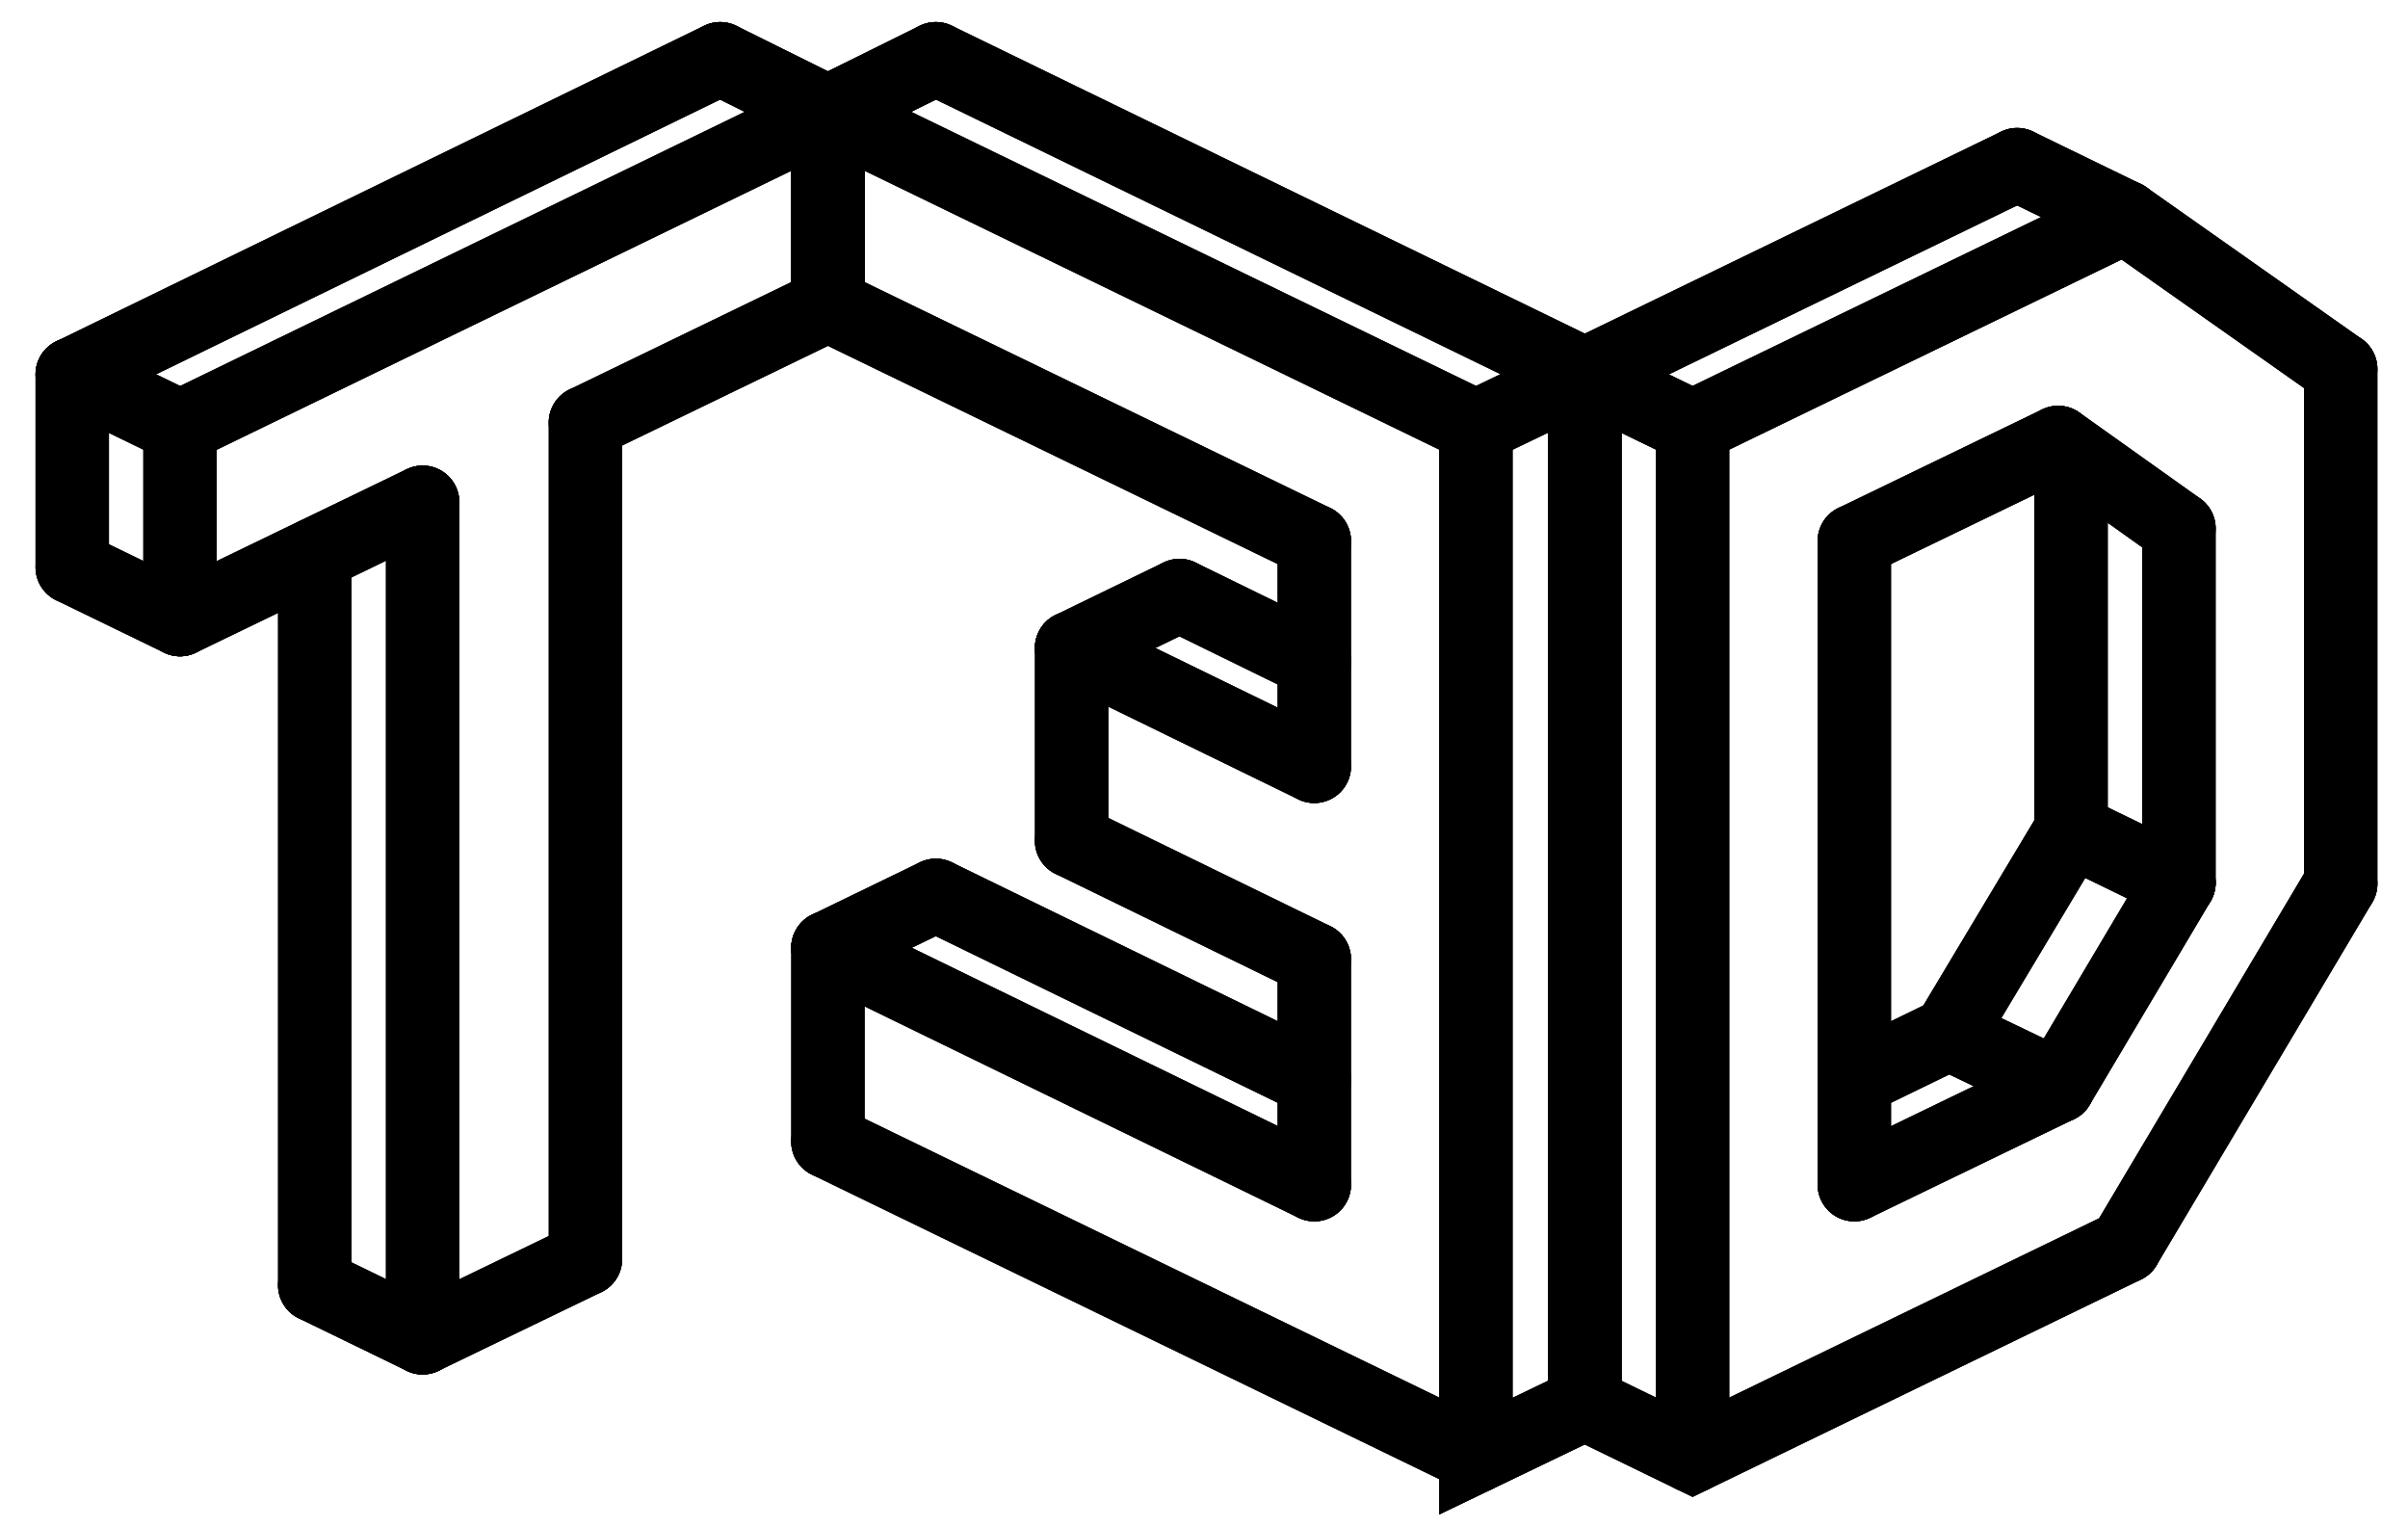 <svg width="41" height="26" viewBox="0 0 41 26" fill="none" xmlns="http://www.w3.org/2000/svg">
<path d="M7.196 22.772L5.359 21.879" stroke="black" stroke-width="1.25" stroke-miterlimit="10" stroke-linecap="round"/>
<path d="M7.196 22.772L9.968 21.433" stroke="black" stroke-width="1.25" stroke-miterlimit="10" stroke-linecap="round"/>
<path d="M26.984 23.896L28.819 24.788L36.182 21.219" stroke="black" stroke-width="1.25" stroke-miterlimit="10" stroke-linecap="round"/>
<path d="M7.196 22.772L5.359 21.879" stroke="black" stroke-width="1.25" stroke-miterlimit="10" stroke-linecap="round"/>
<path d="M7.196 22.772L9.968 21.433" stroke="black" stroke-width="1.25" stroke-miterlimit="10" stroke-linecap="round"/>
<path d="M26.984 23.896L28.819 24.788L36.182 21.219" stroke="black" stroke-width="1.25" stroke-miterlimit="10" stroke-linecap="round"/>
<path d="M5.359 9.44V21.879" stroke="black" stroke-width="1.25" stroke-miterlimit="10" stroke-linecap="round"/>
<path d="M12.262 1L1.23 6.373" stroke="black" stroke-width="1.25" stroke-miterlimit="10" stroke-linecap="round"/>
<path d="M14.097 1.91L12.262 1" stroke="black" stroke-width="1.25" stroke-miterlimit="10" stroke-linecap="round"/>
<path d="M1.23 6.373V9.656" stroke="black" stroke-width="1.25" stroke-miterlimit="10" stroke-linecap="round"/>
<path d="M3.065 10.547L1.23 9.656" stroke="black" stroke-width="1.25" stroke-miterlimit="10" stroke-linecap="round"/>
<path d="M3.065 7.263L1.23 6.373" stroke="black" stroke-width="1.25" stroke-miterlimit="10" stroke-linecap="round"/>
<path d="M3.065 10.547L7.196 8.55" stroke="black" stroke-width="1.25" stroke-miterlimit="10" stroke-linecap="round"/>
<path d="M7.196 8.55V22.772" stroke="black" stroke-width="1.25" stroke-miterlimit="10" stroke-linecap="round"/>
<path d="M9.968 21.433V7.193" stroke="black" stroke-width="1.25" stroke-miterlimit="10" stroke-linecap="round"/>
<path d="M9.968 7.193L14.097 5.194" stroke="black" stroke-width="1.25" stroke-miterlimit="10" stroke-linecap="round"/>
<path d="M14.097 5.194V1.91" stroke="black" stroke-width="1.25" stroke-miterlimit="10" stroke-linecap="round"/>
<path d="M22.378 18.382L15.934 15.242" stroke="black" stroke-width="1.25" stroke-miterlimit="10" stroke-linecap="round"/>
<path d="M14.097 16.133L15.934 15.242" stroke="black" stroke-width="1.25" stroke-miterlimit="10" stroke-linecap="round"/>
<path d="M22.378 11.261L20.083 10.138" stroke="black" stroke-width="1.25" stroke-miterlimit="10" stroke-linecap="round"/>
<path d="M20.083 10.138L18.246 11.03" stroke="black" stroke-width="1.25" stroke-miterlimit="10" stroke-linecap="round"/>
<path d="M26.984 6.373L15.934 1" stroke="black" stroke-width="1.25" stroke-miterlimit="10" stroke-linecap="round"/>
<path d="M14.097 1.91L15.934 1" stroke="black" stroke-width="1.25" stroke-miterlimit="10" stroke-linecap="round"/>
<path d="M18.246 14.314V11.03" stroke="black" stroke-width="1.25" stroke-miterlimit="10" stroke-linecap="round"/>
<path d="M18.246 14.314L22.378 16.328" stroke="black" stroke-width="1.25" stroke-miterlimit="10" stroke-linecap="round"/>
<path d="M22.378 16.328V20.166" stroke="black" stroke-width="1.25" stroke-miterlimit="10" stroke-linecap="round"/>
<path d="M22.378 20.166L14.097 16.133" stroke="black" stroke-width="1.25" stroke-miterlimit="10" stroke-linecap="round"/>
<path d="M14.097 16.133V19.434" stroke="black" stroke-width="1.25" stroke-miterlimit="10" stroke-linecap="round"/>
<path d="M14.097 19.434L25.13 24.788" stroke="black" stroke-width="1.25" stroke-miterlimit="10" stroke-linecap="round"/>
<path d="M25.13 7.263L14.097 1.91" stroke="black" stroke-width="1.25" stroke-miterlimit="10" stroke-linecap="round"/>
<path d="M3.065 10.547V7.266L14.097 1.91V5.194" stroke="black" stroke-width="1.25" stroke-miterlimit="10" stroke-linecap="round"/>
<path d="M14.097 5.194L22.378 9.21" stroke="black" stroke-width="1.25" stroke-miterlimit="10" stroke-linecap="round"/>
<path d="M22.378 9.21V13.045" stroke="black" stroke-width="1.25" stroke-miterlimit="10" stroke-linecap="round"/>
<path d="M22.378 13.045L18.246 11.03" stroke="black" stroke-width="1.25" stroke-miterlimit="10" stroke-linecap="round"/>
<path d="M26.984 23.896V6.373" stroke="black" stroke-width="1.25" stroke-miterlimit="10" stroke-linecap="round"/>
<path d="M25.13 7.263L26.984 6.373" stroke="black" stroke-width="1.25" stroke-miterlimit="10" stroke-linecap="round"/>
<path d="M33.188 17.597L35.263 14.134" stroke="black" stroke-width="1.25" stroke-miterlimit="10" stroke-linecap="round"/>
<path d="M31.573 18.382L33.188 17.597" stroke="black" stroke-width="1.25" stroke-miterlimit="10" stroke-linecap="round"/>
<path d="M35.043 18.488L33.188 17.597" stroke="black" stroke-width="1.25" stroke-miterlimit="10" stroke-linecap="round"/>
<path d="M35.263 14.134V7.732" stroke="black" stroke-width="1.25" stroke-miterlimit="10" stroke-linecap="round"/>
<path d="M37.1 15.027L35.263 14.134" stroke="black" stroke-width="1.25" stroke-miterlimit="10" stroke-linecap="round"/>
<path d="M26.984 6.373V23.896L25.13 24.788V7.266" stroke="black" stroke-width="1.25" stroke-miterlimit="10" stroke-linecap="round"/>
<path d="M34.345 2.803L26.984 6.373" stroke="black" stroke-width="1.25" stroke-miterlimit="10" stroke-linecap="round"/>
<path d="M28.819 7.263L26.984 6.373" stroke="black" stroke-width="1.25" stroke-miterlimit="10" stroke-linecap="round"/>
<path d="M36.182 3.696L34.345 2.803" stroke="black" stroke-width="1.25" stroke-miterlimit="10" stroke-linecap="round"/>
<path d="M36.182 3.696L28.819 7.263" stroke="black" stroke-width="1.25" stroke-miterlimit="10" stroke-linecap="round"/>
<path d="M28.819 7.263V24.788" stroke="black" stroke-width="1.25" stroke-miterlimit="10" stroke-linecap="round"/>
<path d="M36.182 21.219L39.854 15.044" stroke="black" stroke-width="1.25" stroke-miterlimit="10" stroke-linecap="round"/>
<path d="M39.854 15.044V6.282" stroke="black" stroke-width="1.25" stroke-miterlimit="10" stroke-linecap="round"/>
<path d="M39.854 6.282L36.182 3.696" stroke="black" stroke-width="1.25" stroke-miterlimit="10" stroke-linecap="round"/>
<path d="M31.573 20.166L35.043 18.488" stroke="black" stroke-width="1.25" stroke-miterlimit="10" stroke-linecap="round"/>
<path d="M31.573 9.21V20.166" stroke="black" stroke-width="1.25" stroke-miterlimit="10" stroke-linecap="round"/>
<path d="M35.043 7.532L31.573 9.21" stroke="black" stroke-width="1.25" stroke-miterlimit="10" stroke-linecap="round"/>
<path d="M37.1 8.996L35.043 7.532" stroke="black" stroke-width="1.25" stroke-miterlimit="10" stroke-linecap="round"/>
<path d="M37.1 15.026V8.996" stroke="black" stroke-width="1.25" stroke-miterlimit="10" stroke-linecap="round"/>
<path d="M35.043 18.488L37.1 15.027" stroke="black" stroke-width="1.25" stroke-miterlimit="10" stroke-linecap="round"/>
<path d="M5.359 9.44V21.879" stroke="black" stroke-width="1.25" stroke-miterlimit="10" stroke-linecap="round"/>
<path d="M12.262 1L1.23 6.373" stroke="black" stroke-width="1.25" stroke-miterlimit="10" stroke-linecap="round"/>
<path d="M14.097 1.91L12.262 1" stroke="black" stroke-width="1.25" stroke-miterlimit="10" stroke-linecap="round"/>
<path d="M1.23 6.373V9.656" stroke="black" stroke-width="1.25" stroke-miterlimit="10" stroke-linecap="round"/>
<path d="M3.065 10.547L1.23 9.656" stroke="black" stroke-width="1.25" stroke-miterlimit="10" stroke-linecap="round"/>
<path d="M3.065 7.263L1.23 6.373" stroke="black" stroke-width="1.25" stroke-miterlimit="10" stroke-linecap="round"/>
<path d="M3.065 10.547L7.196 8.55" stroke="black" stroke-width="1.25" stroke-miterlimit="10" stroke-linecap="round"/>
<path d="M7.196 8.55V22.772" stroke="black" stroke-width="1.25" stroke-miterlimit="10" stroke-linecap="round"/>
<path d="M9.968 21.433V7.193" stroke="black" stroke-width="1.25" stroke-miterlimit="10" stroke-linecap="round"/>
<path d="M9.968 7.193L14.097 5.194" stroke="black" stroke-width="1.25" stroke-miterlimit="10" stroke-linecap="round"/>
<path d="M14.097 5.194V1.91" stroke="black" stroke-width="1.25" stroke-miterlimit="10" stroke-linecap="round"/>
<path d="M22.378 18.382L15.934 15.242" stroke="black" stroke-width="1.25" stroke-miterlimit="10" stroke-linecap="round"/>
<path d="M14.097 16.133L15.934 15.242" stroke="black" stroke-width="1.25" stroke-miterlimit="10" stroke-linecap="round"/>
<path d="M22.378 11.261L20.083 10.138" stroke="black" stroke-width="1.25" stroke-miterlimit="10" stroke-linecap="round"/>
<path d="M20.083 10.138L18.246 11.03" stroke="black" stroke-width="1.25" stroke-miterlimit="10" stroke-linecap="round"/>
<path d="M26.984 6.373L15.934 1" stroke="black" stroke-width="1.25" stroke-miterlimit="10" stroke-linecap="round"/>
<path d="M14.097 1.91L15.934 1" stroke="black" stroke-width="1.25" stroke-miterlimit="10" stroke-linecap="round"/>
<path d="M18.246 14.314V11.03" stroke="black" stroke-width="1.25" stroke-miterlimit="10" stroke-linecap="round"/>
<path d="M18.246 14.314L22.378 16.328" stroke="black" stroke-width="1.25" stroke-miterlimit="10" stroke-linecap="round"/>
<path d="M22.378 16.328V20.166" stroke="black" stroke-width="1.25" stroke-miterlimit="10" stroke-linecap="round"/>
<path d="M22.378 20.166L14.097 16.133" stroke="black" stroke-width="1.25" stroke-miterlimit="10" stroke-linecap="round"/>
<path d="M14.097 16.133V19.434" stroke="black" stroke-width="1.25" stroke-miterlimit="10" stroke-linecap="round"/>
<path d="M14.097 19.434L25.13 24.788" stroke="black" stroke-width="1.25" stroke-miterlimit="10" stroke-linecap="round"/>
<path d="M25.13 7.263L14.097 1.91" stroke="black" stroke-width="1.25" stroke-miterlimit="10" stroke-linecap="round"/>
<path d="M3.065 10.547V7.266L14.097 1.91V5.194" stroke="black" stroke-width="1.25" stroke-miterlimit="10" stroke-linecap="round"/>
<path d="M14.097 5.194L22.378 9.21" stroke="black" stroke-width="1.25" stroke-miterlimit="10" stroke-linecap="round"/>
<path d="M22.378 9.21V13.045" stroke="black" stroke-width="1.25" stroke-miterlimit="10" stroke-linecap="round"/>
<path d="M22.378 13.045L18.246 11.03" stroke="black" stroke-width="1.25" stroke-miterlimit="10" stroke-linecap="round"/>
<path d="M26.984 23.896V6.373" stroke="black" stroke-width="1.25" stroke-miterlimit="10" stroke-linecap="round"/>
<path d="M25.13 7.263L26.984 6.373" stroke="black" stroke-width="1.25" stroke-miterlimit="10" stroke-linecap="round"/>
<path d="M33.188 17.597L35.263 14.134" stroke="black" stroke-width="1.25" stroke-miterlimit="10" stroke-linecap="round"/>
<path d="M31.573 18.382L33.188 17.597" stroke="black" stroke-width="1.25" stroke-miterlimit="10" stroke-linecap="round"/>
<path d="M35.043 18.488L33.188 17.597" stroke="black" stroke-width="1.25" stroke-miterlimit="10" stroke-linecap="round"/>
<path d="M35.263 14.134V7.732" stroke="black" stroke-width="1.25" stroke-miterlimit="10" stroke-linecap="round"/>
<path d="M37.1 15.027L35.263 14.134" stroke="black" stroke-width="1.25" stroke-miterlimit="10" stroke-linecap="round"/>
<path d="M26.984 6.373V23.896L25.13 24.788V7.266" stroke="black" stroke-width="1.25" stroke-miterlimit="10" stroke-linecap="round"/>
<path d="M34.345 2.803L26.984 6.373" stroke="black" stroke-width="1.25" stroke-miterlimit="10" stroke-linecap="round"/>
<path d="M28.819 7.263L26.984 6.373" stroke="black" stroke-width="1.25" stroke-miterlimit="10" stroke-linecap="round"/>
<path d="M36.182 3.696L34.345 2.803" stroke="black" stroke-width="1.25" stroke-miterlimit="10" stroke-linecap="round"/>
<path d="M36.182 3.696L28.819 7.263" stroke="black" stroke-width="1.25" stroke-miterlimit="10" stroke-linecap="round"/>
<path d="M28.819 7.263V24.788" stroke="black" stroke-width="1.25" stroke-miterlimit="10" stroke-linecap="round"/>
<path d="M36.182 21.219L39.854 15.044" stroke="black" stroke-width="1.25" stroke-miterlimit="10" stroke-linecap="round"/>
<path d="M39.854 15.044V6.282" stroke="black" stroke-width="1.25" stroke-miterlimit="10" stroke-linecap="round"/>
<path d="M39.854 6.282L36.182 3.696" stroke="black" stroke-width="1.25" stroke-miterlimit="10" stroke-linecap="round"/>
<path d="M31.573 20.166L35.043 18.488" stroke="black" stroke-width="1.25" stroke-miterlimit="10" stroke-linecap="round"/>
<path d="M31.573 9.21V20.166" stroke="black" stroke-width="1.25" stroke-miterlimit="10" stroke-linecap="round"/>
<path d="M35.043 7.532L31.573 9.21" stroke="black" stroke-width="1.25" stroke-miterlimit="10" stroke-linecap="round"/>
<path d="M37.1 8.996L35.043 7.532" stroke="black" stroke-width="1.25" stroke-miterlimit="10" stroke-linecap="round"/>
<path d="M37.1 15.026V8.996" stroke="black" stroke-width="1.25" stroke-miterlimit="10" stroke-linecap="round"/>
<path d="M35.043 18.488L37.1 15.027" stroke="black" stroke-width="1.25" stroke-miterlimit="10" stroke-linecap="round"/>
</svg>
